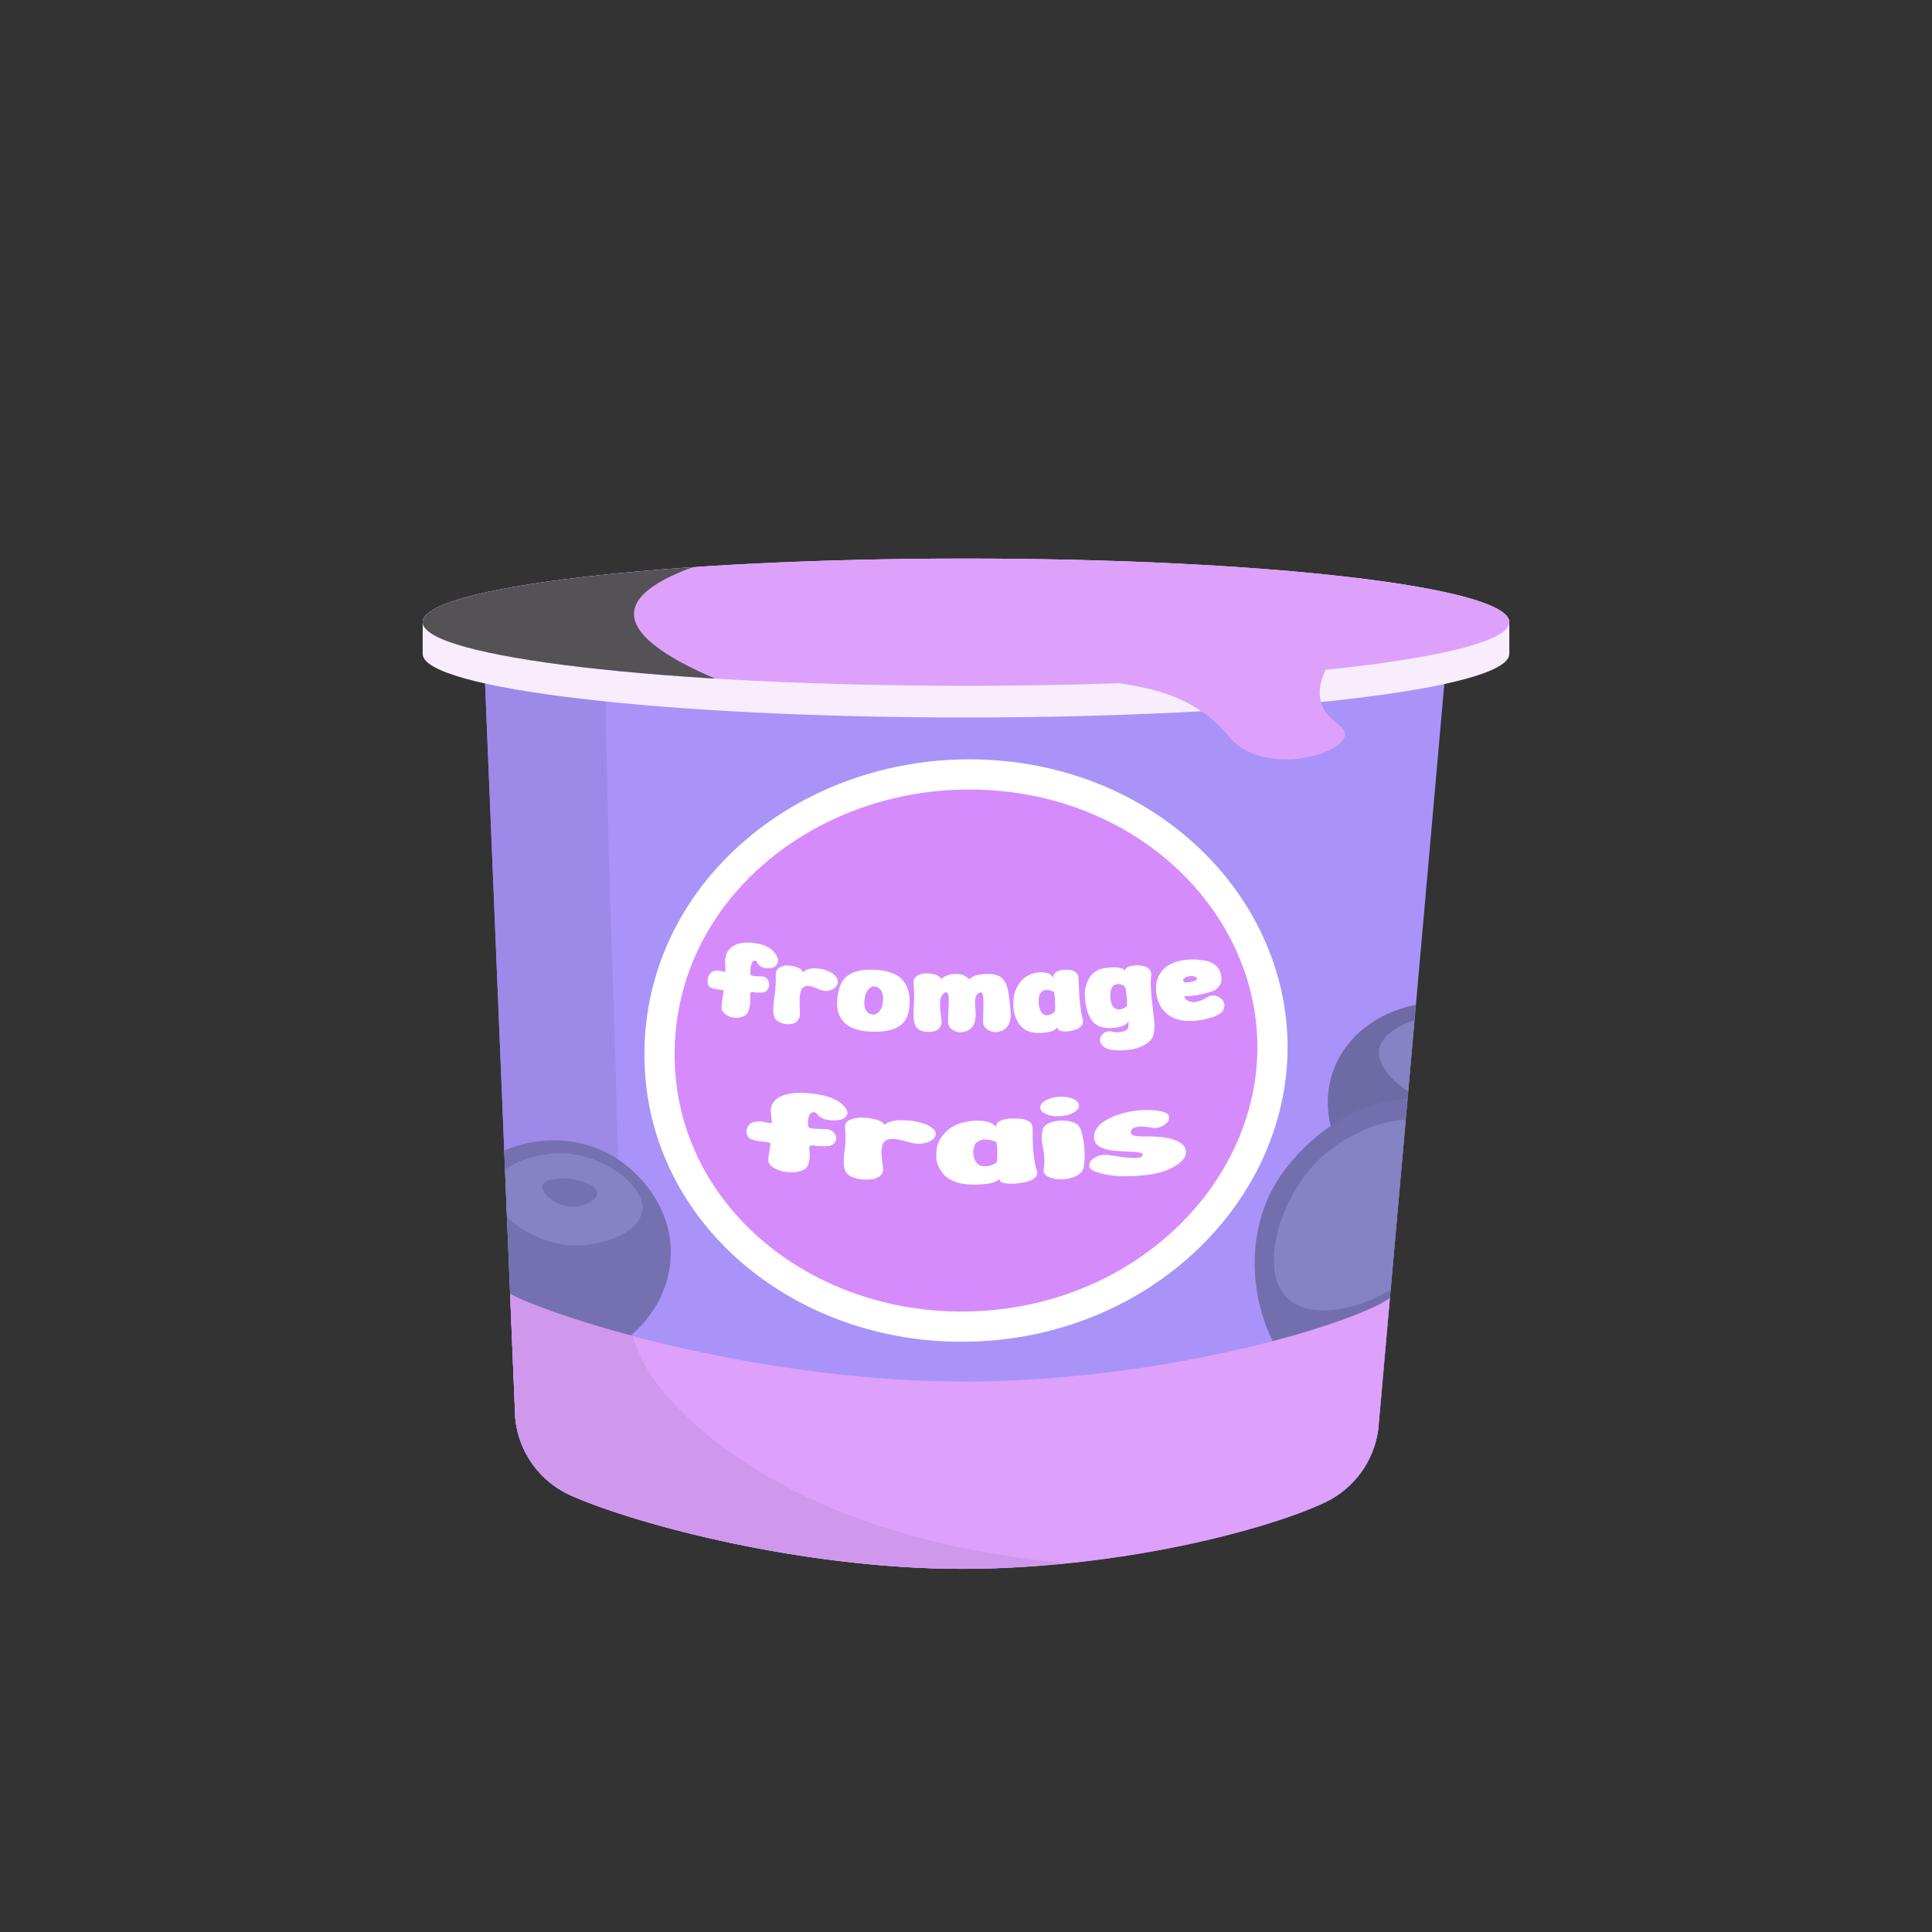<?xml version="1.0" encoding="UTF-8"?>
<svg xmlns="http://www.w3.org/2000/svg" xmlns:xlink="http://www.w3.org/1999/xlink" viewBox="0 0 540 540">
  <rect x="0" y="0" width="540" height="540" fill="#333333" stroke="none"/>
  <defs>
    <style>
      .cls-1 {
        fill: #fff;
      }

      .cls-2 {
        fill: #a993f9;
      }

      .cls-3 {
        isolation: isolate;
      }

      .cls-4 {
        fill: #736faf;
      }

      .cls-5 {
        fill: #f7edfc;
      }

      .cls-6 {
        fill: #d098ed;
      }

      .cls-7 {
        fill: #8583c4;
      }

      .cls-8 {
        fill: #dda1fc;
      }

      .cls-9 {
        fill: #9d89e8;
      }

      .cls-10 {
        fill: #63629b;
      }

      .cls-11 {
        clip-path: url(#clippath);
      }

      .cls-12 {
        fill: none;
      }

      .cls-13 {
        fill: #7571b0;
      }

      .cls-14 {
        fill: #d68bfc;
        stroke: #fff;
        stroke-miterlimit: 10;
        stroke-width: 8.44px;
      }

      .cls-15 {
        fill: #4f4f4f;
        mix-blend-mode: overlay;
        opacity: .96;
      }

      .cls-16 {
        fill: #6e6aa6;
      }
    </style>
    <clipPath id="clippath">
      <path class="cls-12" d="m421.86,173.9c0,9.82-67.99,17.78-151.86,17.78-83.87,0-151.86-7.96-151.86-17.78,0-9.82,67.99-17.78,151.86-17.78,83.87,0,151.86,7.96,151.86,17.78Z"/>
    </clipPath>
  </defs>
  <g class="cls-3">
    <g id="_Layer_" data-name="&amp;lt;Layer&amp;gt;">
      <g>
        <path class="cls-2" d="m385.22,399.69c-1.24,8.87-6.88,16.5-14.99,20.3-16.2,7.6-57.99,18.49-101.33,18.49s-90.63-12.26-109.19-20.43c-8.81-3.88-14.83-12.22-15.7-21.81l-9-219.25,269.34,6.73-19.11,215.96Z"/>
        <path class="cls-14" d="m355.64,294.39c-.96,38.59-34.58,72.52-79.08,76.1-49.65,4-93.38-30.55-92.2-77.62,1.18-47.07,46.61-80.83,96.04-75.95,44.31,4.37,76.21,38.88,75.24,77.47Z"/>
        <polygon class="cls-12" points="383.4 412.8 144.46 407.38 135 177 404.34 183.73 383.4 412.8"/>
        <path class="cls-9" d="m181.45,383.54c-9.37-14.98-7.38-30.38-10.23-111.52-1.3-37.01-1.91-68.99-2.2-94.17l-34.02-.85,9,219.25c.87,9.59,6.89,17.93,15.7,21.81,18.56,8.17,64.81,20.43,109.19,20.43,10.22,0,19.74-.61,28.54-1.64-79.03-7.52-109.37-42.75-115.98-53.31Z"/>
        <path class="cls-5" d="m421.86,173.9c0-9.82-67.99-17.78-151.86-17.78s-151.86,7.96-151.86,17.78v8.86c0,9.82,67.99,17.78,151.86,17.78s151.86-7.96,151.86-17.78v-8.86Z"/>
        <path class="cls-8" d="m421.86,173.9c0,9.82-67.99,17.78-151.86,17.78-83.87,0-151.86-7.96-151.86-17.78,0-9.82,67.99-17.78,151.86-17.78,83.87,0,151.86,7.96,151.86,17.78Z"/>
        <g class="cls-11">
          <path class="cls-15" d="m278.82,142.87c-67.01,7.36-100.88,16.82-101.61,28.37-.5,7.83,14.24,16.63,44.21,26.39-51.9,4.42-109.46,5.01-116.13-15.18-3.5-10.61,8.28-23.18,12.54-27.71,44.95-47.94,147.21-16.31,161-11.88Z"/>
        </g>
        <path class="cls-8" d="m311.53,190.15c.02,1.82,15.66.55,28.02,11.57,4.25,3.79,4.34,5.68,8.36,7.85,11.19,6.04,27.47.63,28.02-4.13.32-2.83-5.13-3.72-6.69-9.09-1.32-4.54,1-9.34,3.76-13.22-48.25,3.06-61.49,5.34-61.47,7.02Z"/>
        <g>
          <path class="cls-1" d="m210.67,268.56c-.27.1-.52.41-.67.97-.16.56-.24,1.07-.26,1.53-.02.47,0,.89.02,1.27.02.25.32.41.89.48.57.07,1.34.1,2.29.11.82,0,1.41.39,1.77,1.13.36.75.36,1.5,0,2.25-.35.75-1,1.12-1.9,1.13-.44,0-.84.01-1.19,0-.35-.02-.61-.04-.77-.07-.17-.03-.31-.06-.42-.08-.11-.02-.19-.03-.23-.03-.04,0-.08.02-.12.03-.04.02-.14.06-.23.13-.09.07-.14.28-.16.54-.02.27-.02.6,0,.99.02.39,0,.87-.03,1.45-.04.58-.18,1.24-.39,1.99-.23.8-.76,1.39-1.61,1.73-.85.35-1.72.45-2.62.32-.9-.13-1.7-.48-2.39-1.03-.7-.55-1.02-1.21-.97-1.98.03-.43.06-.82.09-1.15.03-.33.07-.6.11-.8s.1-.55.18-1.03c.08-.48.12-.99.21-1.4.03-.15-.1-.27-.45-.33-.35-.06-.85-.13-1.5-.22-.66-.09-1.24-.26-1.76-.49-.39-.18-.65-.62-.75-1.33-.11-.71.01-1.4.36-2.1.34-.69.88-1.1,1.59-1.23.29-.06.6-.08.9-.06.31.02.58.06.82.13.24.06.46.12.66.17.2.05.35.06.46.03.11-.03.17-.09.18-.19,0-.38-.02-.91-.06-1.61-.04-.69-.05-1.18-.04-1.46.01-.28.06-.63.16-1.04.09-.42.24-.81.45-1.18.48-.9,1.21-1.57,2.2-2.01.99-.45,2.03-.67,3.14-.68,1.1,0,2.3.12,3.55.39,2.26.5,3.84,1.55,4.73,3.03.69,1.15.75,2.14.07,2.94-.41.5-1.03.76-1.85.8-.64.03-1.2,0-1.66-.12-.46-.11-.8-.26-1.01-.44-.21-.18-.4-.37-.57-.58-.17-.21-.28-.39-.34-.56-.06-.16-.17-.28-.34-.35-.17-.07-.36-.05-.54.02Z"/>
          <path class="cls-1" d="m233.81,273.21c.32.5.43,1.03.31,1.59-.12.56-.41,1.03-.89,1.4-.48.37-1.07.62-1.78.74-.71.12-1.49,0-2.33-.35-1.94-.86-3.24-1.19-3.9-.98-.32.08-.59.22-.83.44-.24.22-.42.52-.53.92-.11.4-.21.78-.28,1.14-.07.37-.1.87-.1,1.52s.02,1.18.03,1.61c.01.43.03,1.03.07,1.8.05.85-.13,1.56-.54,2.1-.42.54-.96.88-1.61,1.01-.66.13-1.33.14-2.02.04-.69-.1-1.31-.32-1.87-.67-.56-.35-.92-.76-1.08-1.23-.29-.8-.39-1.77-.31-2.9.08-1.14.22-2.38.43-3.73.21-1.35.27-3.18.27-5.4,0-.84.39-1.48,1.12-1.88.73-.4,1.54-.58,2.43-.52.89.06,1.74.25,2.55.57.81.32,1.28.72,1.39,1.19.04.04.06.06.11.1.19-.11.33-.2.41-.29.08-.09.23-.18.43-.27.2-.1.41-.19.64-.27.22-.08.53-.15.92-.2.39-.05.81-.05,1.23-.02,1.21.07,2.39.29,3.44.76,1.05.46,1.82,1.06,2.3,1.8Z"/>
          <path class="cls-1" d="m254.25,280.02c0,.62-.06,1.23-.11,1.75-.05.53-.18,1.1-.36,1.71s-.44,1.16-.75,1.64c-.32.48-.76.94-1.32,1.39-.56.45-1.23.81-1.98,1.09-.76.28-1.7.49-2.82.63-1.12.14-2.39.17-3.81.1-1.39-.07-2.63-.28-3.71-.62-1.08-.34-1.96-.76-2.62-1.25-.66-.49-1.21-1.07-1.64-1.74-.43-.67-.73-1.35-.9-2.02-.18-.68-.26-1.4-.26-2.18,0-.78.05-1.48.15-2.11.1-.63.23-1.27.4-1.92.53-2.04,1.63-3.49,3.29-4.36,1.66-.87,3.91-1.22,6.75-1.08,1.6.08,2.99.32,4.18.72,1.19.4,2.13.88,2.81,1.43.68.55,1.23,1.23,1.65,2.05.42.81.7,1.59.83,2.33.13.74.24,1.58.23,2.45Zm-10.26,3.57c.6.03,1.14-.21,1.64-.73.49-.52.83-1.16,1-1.93.18-.77.24-1.54.2-2.31-.04-.77-.29-1.44-.74-2.01-.45-.57-1.04-.87-1.79-.91-.54-.03-1.04.22-1.5.75-.46.52-.79,1.17-.97,1.92-.18.76-.26,1.53-.24,2.3.02.78.24,1.45.65,2.01.41.56,1,.86,1.75.9Z"/>
          <path class="cls-1" d="m282.01,278.43c.04.39.1.99.2,1.8.1.81.16,1.41.2,1.8.04.39.06.88.08,1.47.01.59-.02,1.11-.12,1.56s-.24.86-.44,1.24c-.35.77-.93,1.35-1.75,1.72-.82.37-1.62.51-2.41.42-.79-.09-1.48-.39-2.08-.89s-.9-1.13-.9-1.9c0-.52,0-1.12.02-1.82.02-.69.03-1.29.04-1.8,0-.51.02-1.04.02-1.6,0-.56,0-1.03-.03-1.4-.03-.37-.08-.71-.15-1.01-.07-.3-.17-.5-.31-.59-.14-.09-.33-.09-.56-.01-.56.27-.93.67-1.09,1.17-.16.51-.26,1.26-.2,2.16.09,1.37.2,2.47.17,3.17-.04.99-.24,1.84-.57,2.52-.38.77-.99,1.33-1.8,1.68-.81.35-1.61.48-2.4.37-.79-.11-1.47-.42-2.06-.93s-.87-1.15-.87-1.92c0-.52.02-1.12.04-1.82.02-.69.04-1.29.07-1.8.03-.51.05-1.04.07-1.6.02-.56.01-1.03,0-1.4-.02-.37-.07-.71-.14-1.01-.07-.3-.18-.5-.32-.59-.14-.09-.31-.1-.52-.02-.47.22-.82.56-1.05,1-.24.44-.37,1.04-.39,1.8-.02.76,0,1.46.05,2.11.06.65.17,1.54.34,2.66.12.85-.01,1.56-.4,2.14-.39.57-.92.95-1.59,1.11-.67.17-1.37.23-2.09.19-.72-.04-1.38-.21-1.98-.51-.6-.3-.99-.69-1.19-1.15-.35-.77-.53-1.73-.55-2.87-.02-1.14.02-2.39.12-3.76.1-1.36.02-3.19-.14-5.41-.06-.84.28-1.5.99-1.96.71-.46,1.53-.69,2.46-.7.93-.01,1.81.11,2.66.38.85.26,1.36.62,1.53,1.08.05.06.09.1.11.11.02.01.07-.01.13-.08.06-.06.15-.14.25-.23.1-.09.24-.19.42-.29.18-.1.39-.2.63-.3.24-.1.56-.2.94-.29.38-.09.81-.16,1.26-.19,1.66-.13,2.97.28,3.89,1.19,0-.1.04-.06.11.12.03.04.05.06.08.09.08.04.17.02.27-.06.1-.08.27-.2.5-.36.23-.16.51-.31.86-.45.34-.15.85-.27,1.52-.38.67-.11,1.46-.18,2.34-.18,1.94,0,3.34.54,4.17,1.57.83,1.04,1.35,2.6,1.55,4.66Z"/>
          <path class="cls-1" d="m302.6,284.76c.2.67.13,1.27-.22,1.79-.35.52-.86.9-1.52,1.15-.67.25-1.37.42-2.1.53-.73.1-1.4.09-1.99-.03-.6-.12-.97-.32-1.11-.58-.07-.22-.11-.33-.18-.55-.02.04-.05.1-.09.18-.03.07-.17.21-.39.41-.23.2-.51.37-.86.51-.35.14-.89.27-1.64.39-.74.11-1.61.16-2.58.14-1.13-.02-2.13-.25-3-.7-.87-.45-1.53-1.01-2-1.69-.46-.68-.85-1.44-1.16-2.27-.31-.83-.47-1.65-.5-2.47-.02-.82-.03-1.61.02-2.31.06-.87.29-1.76.64-2.6.35-.84.81-1.62,1.39-2.34.58-.72,1.33-1.31,2.25-1.77.93-.46,1.97-.73,3.1-.79.58-.03,1.12.01,1.61.12.49.1.86.24,1.13.41.26.17.48.35.66.53.17.18.29.34.35.48.03.07.05.11.09.18-.07-.31-.07-.61,0-.9.08-.38.37-.7.85-.98.48-.27,1.04-.44,1.67-.51.63-.07,1.26-.07,1.89,0,.63.07,1.17.26,1.64.57.47.31.75.74.82,1.24.13.9.18,2,.2,3.22.03,1.22.13,2.71.32,4.48.19,1.76.43,3.15.73,4.17Zm-7.69-2.4c0-.13,0-.44,0-.87,0-.43,0-.95-.02-1.54-.02-.59-.06-1.15-.12-1.67-.06-.52-.15-.87-.26-1.03-.05-.04-.11-.08-.18-.12-.07-.04-.22-.1-.47-.2-.25-.09-.48-.15-.68-.18-.21-.03-.46-.06-.76-.07-.3-.02-.53.04-.71.17-.35.18-.63.38-.82.61-.2.23-.34.52-.43.89-.09.37-.16.87-.17,1.48-.01.49.05,1.02.16,1.56.11.55.31,1.04.59,1.5.28.45.62.73,1.01.81.7.14,1.36.04,1.94-.29.58-.33.92-.71.92-1.05Z"/>
          <path class="cls-1" d="m314.59,270.89c.11-.3.45-.55,1.01-.75.56-.2,1.19-.3,1.91-.32.71-.02,1.41.05,2.09.2.68.15,1.23.45,1.65.91.42.46.58,1.03.5,1.7-.13,1.07-.14,2.37-.06,3.89.08,1.52.2,2.79.35,3.8.16,1.01.23,1.99.29,2.86.01.16.06.49.12.97.06.48.12.95.18,1.42.06.46.07,1.04.04,1.73-.04.69-.13,1.34-.28,1.93-.26,1-.97,1.87-2.1,2.58-1.13.71-2.39,1.2-3.77,1.46-1.38.26-2.77.36-4.16.31-1.39-.05-2.54-.27-3.33-.67-.93-.48-1.46-1.19-1.56-1.97-.1-.78.21-1.47.9-2.06.69-.59,1.5-.77,2.42-.53.49.15,1.07.21,1.74.17.67-.04,1.29-.17,1.87-.41.57-.24.9-.55.97-.93.03-.71.05-1.07.08-1.78-.02.02-.05.07-.09.13-.03.07-.13.19-.28.37-.16.18-.36.35-.61.51-.25.16-.62.32-1.1.48-.49.17-1.04.28-1.63.35-1.21.16-2.31.17-3.24-.04-.94-.21-1.68-.52-2.24-.91-.55-.4-1.04-.95-1.45-1.66-.41-.71-.71-1.35-.87-1.92-.17-.57-.36-1.29-.49-2.11-.11-.68-.17-1.46-.23-2.27s.03-1.66.26-2.52c.23-.87.53-1.66.92-2.38.39-.72.98-1.34,1.77-1.87.79-.52,1.73-.86,2.81-1.01.93-.13,1.76-.2,2.49-.19.73.01,1.28.07,1.64.19.37.11.67.24.9.37.23.14.37.25.43.35.04.07.06.11.09.18-.06-.08-.03-.27.08-.57Zm.33,10.42c.11-.24.14-.77.09-1.6-.05-.83-.11-1.56-.2-2.2s-.14-1.08-.19-1.32c-.08-.36-.44-.68-1.05-.94-.62-.26-1.28-.27-1.97-.02-.52.19-.89.71-1.09,1.55-.2.85-.25,1.68-.13,2.47.14.92.35,1.57.58,1.95.24.38.64.67,1.21.87.43.11.84.11,1.25-.01.41-.12.76-.27,1.06-.47.18-.12.27-.17.44-.29Z"/>
          <path class="cls-1" d="m337.33,278.8c1.02-.65,2.04-.74,3.08-.25,1.04.49,1.64,1.2,1.78,2.13.15.93-.21,1.86-1.02,2.48-1.04.79-2.72,1.36-4.66,1.77-1.94.41-3.69.52-5.24.39-2.24-.2-4.1-.98-5.55-2.35-1.45-1.37-2.29-3.26-2.55-5.65-.18-1.73.05-3.24.7-4.54.65-1.3,1.59-2.31,2.84-3.05,1.25-.74,2.75-1.21,4.5-1.43s3.66-.15,5.71.2c.98.18,1.83.55,2.55,1.11.72.56,1.24,1.2,1.53,1.93.3.73.44,1.47.41,2.22-.02.75-.29,1.44-.8,2.07-.51.64-1.22,1.08-2.09,1.35-1.37.42-2.7.76-3.96.96-1.26.2-2.17.3-2.75.31-.33,0-.49,0-.82,0,.1.41.33.75.69,1.03.36.28.8.47,1.33.57.52.1,1.17.05,1.93-.16.76-.21,1.56-.58,2.38-1.11Zm-4.83-5.95c-.7.1-1.23.33-1.57.66-.34.33-.33.64.02.94.2.18.81.19,1.83,0,1.02-.18,1.6-.41,1.74-.68.08-.16.06-.32-.08-.49-.14-.17-.39-.3-.75-.39-.36-.09-.77-.11-1.19-.05Z"/>
        </g>
        <g>
          <path class="cls-1" d="m227.01,310.94c-.39.1-.72.43-.91,1.01-.19.58-.28,1.12-.28,1.62,0,.49.04.94.11,1.34.05.27.49.45,1.33.53.84.08,1.95.13,3.34.15,1.19.02,2.08.43,2.65,1.22.57.79.63,1.59.17,2.38-.46.79-1.37,1.18-2.69,1.18-.64,0-1.22,0-1.73-.03s-.89-.06-1.13-.09-.45-.07-.62-.09c-.17-.03-.28-.04-.34-.03-.06,0-.11.02-.17.03-.06.02-.19.05-.33.13-.12.07-.19.29-.2.57-.01.28.01.63.07,1.04.05.41.07.92.05,1.53-.02.61-.18,1.31-.44,2.1-.28.84-1.02,1.45-2.24,1.8-1.21.34-2.48.43-3.8.26-1.32-.17-2.5-.56-3.55-1.18-1.05-.61-1.56-1.33-1.53-2.14.02-.46.04-.86.07-1.21.02-.35.06-.63.11-.84s.11-.58.19-1.08.11-1.06.21-1.48c.04-.15-.16-.29-.67-.37s-1.24-.17-2.19-.3c-.96-.13-1.82-.33-2.58-.61-.58-.21-.97-.7-1.17-1.45-.2-.75-.06-1.49.4-2.21.46-.72,1.21-1.12,2.24-1.23.42-.05.86-.06,1.3-.02.45.04.85.1,1.19.17.35.08.67.15.96.21.29.06.52.08.67.05.15-.02.24-.09.25-.2-.03-.4-.09-.97-.18-1.71-.09-.74-.14-1.26-.14-1.55,0-.3.06-.66.17-1.1.11-.44.3-.85.58-1.23.64-.93,1.66-1.61,3.06-2.05,1.4-.44,2.9-.64,4.49-.62,1.6.02,3.32.18,5.16.5,3.31.57,5.66,1.69,7.05,3.25,1.09,1.23,1.23,2.26.31,3.11-.56.53-1.44.8-2.63.84-.93.03-1.74-.02-2.42-.15-.68-.13-1.18-.29-1.49-.48-.32-.19-.6-.4-.86-.62-.26-.22-.43-.42-.53-.59s-.27-.3-.52-.38c-.25-.08-.52-.06-.78,0Z"/>
          <path class="cls-1" d="m260.93,315.58c.51.51.71,1.07.58,1.67-.12.6-.52,1.1-1.18,1.51-.67.41-1.51.7-2.52.86-1.02.16-2.16.06-3.43-.29-2.9-.84-4.81-1.17-5.76-.93-.45.09-.85.25-1.18.48s-.56.56-.7.98c-.14.42-.24.82-.32,1.21-.08.39-.09.93-.03,1.6.06.68.11,1.25.17,1.7.05.45.13,1.09.24,1.9.13.9-.07,1.65-.64,2.23s-1.33.94-2.28,1.09c-.95.14-1.94.16-2.95.06-1.01-.1-1.95-.33-2.78-.7-.84-.37-1.4-.8-1.67-1.3-.48-.84-.69-1.87-.66-3.07.04-1.2.16-2.52.36-3.94.21-1.43.17-3.37.02-5.71-.06-.89.46-1.56,1.49-1.99s2.2-.61,3.49-.56c1.29.05,2.54.25,3.74.58s1.91.74,2.1,1.23c.06.04.1.06.16.11.27-.12.46-.22.57-.31.12-.09.32-.19.6-.3.28-.11.58-.21.9-.3.32-.09.76-.17,1.32-.23.56-.06,1.16-.07,1.78-.05,1.78.04,3.5.23,5.06.68,1.56.45,2.73,1.05,3.49,1.8Z"/>
          <path class="cls-1" d="m289.79,327.16c.26.71.13,1.34-.4,1.89-.53.55-1.29.95-2.28,1.21-.99.26-2.03.44-3.1.54-1.08.1-2.05.08-2.92-.06-.87-.14-1.4-.35-1.6-.63-.1-.23-.15-.35-.24-.58-.04.04-.09.11-.14.18-.05.08-.25.22-.6.42-.34.2-.77.37-1.29.51-.51.14-1.32.26-2.42.36-1.1.1-2.36.12-3.78.06-1.65-.07-3.11-.35-4.35-.86-1.25-.51-2.19-1.14-2.83-1.88-.64-.74-1.16-1.56-1.57-2.45-.4-.89-.6-1.77-.58-2.63.02-.86.05-1.7.16-2.44.13-.91.53-1.83,1.09-2.7.56-.86,1.28-1.66,2.16-2.4.88-.73,2.01-1.32,3.38-1.76,1.37-.44,2.89-.69,4.55-.71.84-.01,1.62.05,2.33.17.7.12,1.24.28,1.62.47.37.19.68.38.93.57.25.19.41.36.48.51.05.08.07.12.11.19-.08-.33-.07-.65.04-.95.14-.39.57-.73,1.28-1.01.71-.28,1.53-.45,2.45-.51.92-.06,1.83-.05,2.74.02.91.08,1.69.28,2.35.61.66.33,1.06.78,1.14,1.31.14.94.17,2.11.15,3.4s.07,2.86.26,4.72c.2,1.86.49,3.33.88,4.4Zm-11.12-2.61c.01-.14.01-.46.04-.92.03-.46.04-1,.05-1.62,0-.62-.02-1.21-.09-1.77s-.18-.92-.33-1.09c-.08-.04-.16-.08-.26-.13-.09-.04-.32-.11-.68-.22-.36-.1-.69-.17-.99-.21-.3-.04-.67-.07-1.1-.1-.43-.03-.78.03-1.04.16-.52.18-.93.39-1.23.62-.3.23-.52.54-.67.92-.15.38-.27.92-.33,1.56-.05.51.01,1.08.15,1.65.14.58.4,1.11.78,1.6.38.49.87.79,1.43.89,1.02.17,1.98.08,2.85-.25.87-.33,1.38-.73,1.4-1.09Z"/>
          <path class="cls-1" d="m300.15,310.94c-1.01.6-2.28.95-3.79,1.04-1.51.1-2.82-.09-3.91-.56-1.1-.47-1.66-1.08-1.7-1.83s.46-1.42,1.49-2.01c1.03-.59,2.29-.93,3.78-1.02,1.49-.09,2.78.09,3.85.54,1.08.46,1.65,1.06,1.7,1.81.06.75-.42,1.43-1.43,2.03Zm1.55,3.99c.57.99.99,2.63,1.27,4.88.29,2.24.29,4.43-.08,6.43-.25,1.36-1.38,2.36-3.31,2.93-1.92.57-3.78.61-5.54.13-1.76-.48-2.52-1.32-2.32-2.48.3-1.77.25-3.62-.11-5.5,0-.15-.06-.48-.16-.99-.1-.51-.17-.87-.19-1.07-.03-.21-.05-.53-.08-.96-.02-.44,0-.86.05-1.28.05-.42.14-.89.26-1.42.15-.66.7-1.2,1.64-1.63.94-.42,1.98-.67,3.1-.76s2.22.03,3.28.32c1.06.3,1.8.77,2.17,1.42Z"/>
          <path class="cls-1" d="m328.35,318.63c1.53.58,2.5,1.34,2.91,2.29.4.94.3,1.89-.33,2.82-.62.94-1.72,1.82-3.3,2.65-1.58.83-3.46,1.44-5.57,1.79-1.82.3-3.59.46-5.27.54-1.68.08-3.09.08-4.24,0-1.15-.07-2.23-.21-3.26-.4-1.02-.19-1.78-.38-2.28-.54-.49-.17-.94-.33-1.34-.5-.72-.31-1.12-.76-1.2-1.35-.08-.58.11-1.13.59-1.64.47-.51,1.16-.92,2.04-1.24.89-.32,1.97-.37,3.25-.16,1.08.18,2,.32,2.73.43.74.1,1.46.19,2.18.25.71.07,1.29.1,1.74.1.44,0,.84-.03,1.2-.08.36-.05.64-.14.83-.27.2-.13.32-.31.37-.5.1-.34-.24-.58-1.06-.7-.82-.13-1.86-.21-3.12-.25-1.26-.04-2.56-.13-3.89-.25-1.33-.12-2.5-.42-3.53-.89-1.03-.47-1.66-1.11-1.87-1.89-.29-1.08-.15-2.12.39-3.09.54-.97,1.34-1.77,2.4-2.41,1.06-.64,2.17-1.18,3.34-1.6,1.17-.42,2.32-.76,3.44-.98,3.03-.59,5.92-.65,8.59-.23,2.06.33,2.91,1.09,2.61,2.27-.23.87-.94,1.59-2.16,2.1-.9.38-1.77.48-2.63.3-1.9-.38-3.39-.43-4.48-.14-1.1.3-1.53.88-1.28,1.72.11.38.6.63,1.44.75.84.11,1.82.15,2.94.11,1.11-.04,2.42.01,3.92.16,1.5.15,2.8.43,3.89.86Z"/>
        </g>
        <path class="cls-16" d="m372.38,300.08c-1.8,5.51-1.55,11.13,0,16.39,1.79,6.04,9.71,12.1,18.75,16.38l4.6-52c-10.48,2.02-19.95,8.76-23.36,19.22Z"/>
        <path class="cls-7" d="m385.48,293.34c-.61,3.87,2.91,8.39,8.12,11.68l1.76-19.85c-5.19,1.62-9.31,4.57-9.88,8.17Z"/>
        <path class="cls-10" d="m158.86,331.67c1.5.19,2.62,1.15,2.5,2.16-.12,1.01-1.44,1.67-2.95,1.49-1.5-.19-2.62-1.15-2.5-2.16.12-1.01,1.44-1.67,2.95-1.49Z"/>
        <path class="cls-4" d="m359.36,326.63c-10.32,13.29-11.01,31.73-4.33,46.8,5.01,11.3,17.96,17.5,30.75,20.01l7.64-86.38c-12.43.97-24.61,7.4-34.07,19.58Z"/>
        <path class="cls-7" d="m369.56,323.27c-12.02,10.9-17.84,31.75-9.78,39.55,5.88,5.69,18.6,3.92,28.91-2.32l4.21-47.55c-7.88.32-17.24,4.79-23.34,10.32Z"/>
        <path class="cls-13" d="m172.66,375.87c6.24-3.86,10.8-9.6,13.12-16.06,2.58-7.18,2.38-15.26-1.39-22.67-3.69-7.27-10.07-13.26-17.69-16.23-8.21-3.2-17.73-2.78-25.76.68l2.03,49.53c11.16,5.4,24.22,8.13,29.69,4.75Z"/>
        <path class="cls-7" d="m179.5,338.58c1.09-6.71-9.52-14.65-19.39-16.01-6.7-.92-14.57.98-18.95,4.39l.54,13.22c4.24,4.18,11.33,7.61,18.22,7.92,8.06.37,18.58-3.4,19.58-9.53Zm-20.34-1.35c-4.19-.37-8.1-3.92-7.57-5.86.49-1.79,4.75-2.17,7.28-1.96,3.52.3,8.08,2.13,8.05,4.19-.03,1.93-4.14,3.95-7.76,3.63Z"/>
        <path class="cls-12" d="m385.22,399.69c-1.24,8.87-6.88,16.5-14.99,20.3-16.2,7.6-57.99,18.49-101.33,18.49s-90.63-12.26-109.19-20.43c-8.81-3.88-14.83-12.22-15.7-21.81l-9-219.25,269.34,6.73-19.11,215.96Z"/>
        <g>
          <path class="cls-8" d="m269.23,386.14c-50.45,0-103.03-13.94-124.13-23.22-.87-.38-1.71-.82-2.52-1.27l1.42,34.61c.87,9.59,6.89,17.93,15.7,21.81,18.56,8.17,64.81,20.43,109.19,20.43s85.13-10.9,101.33-18.49c8.11-3.8,13.75-11.43,14.99-20.3l3.26-36.89c-1.28.87-2.63,1.65-4.06,2.32-18.42,8.64-65.93,21.02-115.2,21.02Z"/>
          <path class="cls-6" d="m181.45,383.54c-1.97-3.14-3.43-6.31-4.55-10.09-13.44-3.56-24.5-7.32-31.8-10.53-.87-.38-1.71-.82-2.52-1.27l1.42,34.61c.44,4.79,2.16,9.28,4.88,13.04.68.94,1.42,1.84,2.22,2.69.46.49.94.95,1.44,1.4,1.33,1.21,2.79,2.29,4.37,3.22.9.53,1.83,1.02,2.8,1.45,8.01,3.52,21.18,7.81,37.12,11.54.48.11.97.23,1.46.34,1.82.42,3.67.83,5.55,1.23,1.86.4,3.76.78,5.68,1.16,1.86.36,3.74.72,5.65,1.06.45.08.91.16,1.36.24,2.14.38,4.32.74,6.51,1.08.41.06.81.13,1.22.19,2.13.32,4.28.63,6.45.92,12.42,1.65,25.38,2.68,38.2,2.68h0c1.29,0,2.59-.01,3.88-.03,8.76-.13,16.98-.71,24.66-1.61-79.03-7.52-109.37-42.75-115.98-53.31Z"/>
        </g>
      </g>
    </g>
  </g>
</svg>